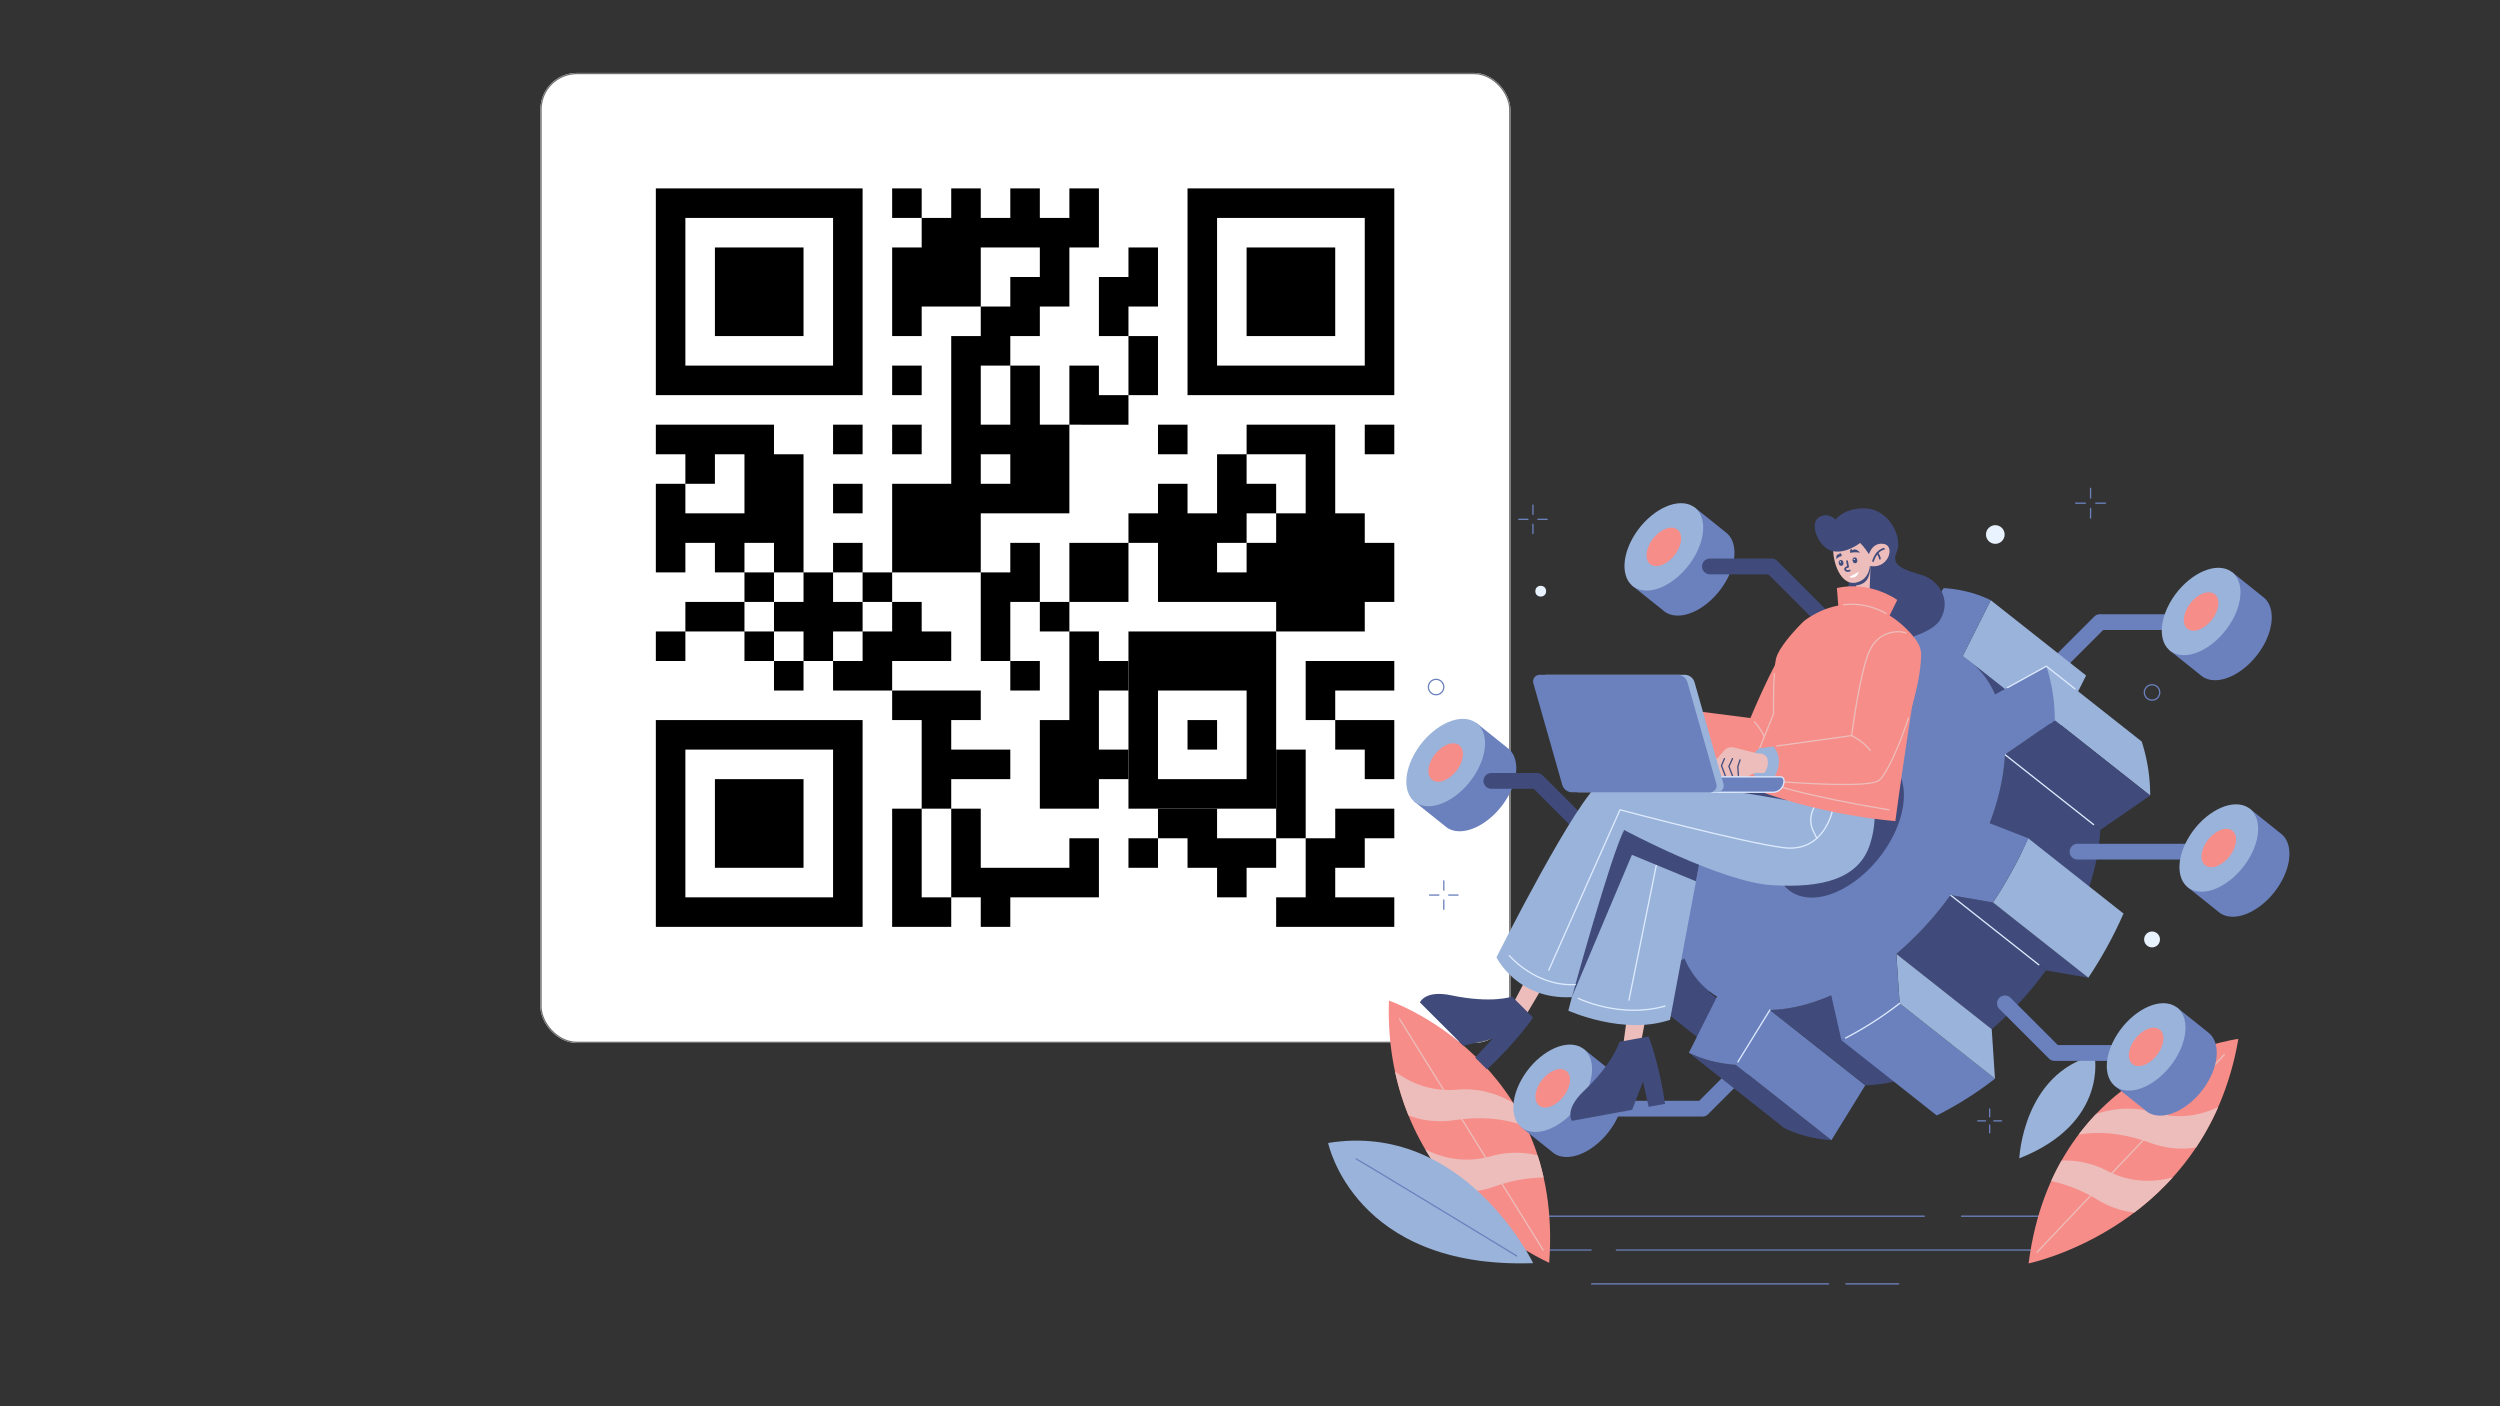 <svg xmlns="http://www.w3.org/2000/svg" xmlns:xlink="http://www.w3.org/1999/xlink" width="1920" height="1080" viewBox="0 0 1920 1080">
  <rect x="0" y="0" width="1920" height="1080" fill="#333333" stroke="none"/>
  <defs>
    <clipPath id="clip-Web_1920_1">
      <rect width="1920" height="1080"/>
    </clipPath>
  </defs>
  <g id="Web_1920_1" data-name="Web 1920 – 1" clip-path="url(#clip-Web_1920_1)">
    <g id="Rectangle_9" data-name="Rectangle 9" transform="translate(415 56)" fill="#fff" stroke="#707070" stroke-width="1">
      <rect width="745" height="745" rx="28" stroke="none"/>
      <rect x="0.5" y="0.5" width="744" height="744" rx="27.5" fill="none"/>
    </g>
    <g id="Jenmar" transform="translate(482 123)">
      <rect id="qr_background" data-name="qr background" width="613" height="613" transform="translate(-1 -1)" fill="#fff"/>
      <path id="qr_dark_pixels" data-name="qr dark pixels" d="M181.484,0h22.685V22.685H181.484Zm45.371,0H249.54V22.685h22.685V0h22.685V22.685H317.6V0h22.685V45.371H317.6V90.742H294.911v22.685H272.225v22.685H249.54v45.371h22.685V136.113h22.685v45.371H317.6V249.54H249.54v45.371H181.484V226.855h45.371V113.427H249.54V90.742h22.685V68.056h22.685V45.371H249.54V90.742H204.169v22.685H181.484V45.371h22.685V22.685h22.685ZM249.54,204.169h22.685v22.685H249.54Zm113.427-158.8h22.685V90.742H362.967v22.685H340.282V68.056h22.685Zm0,68.056h22.685V158.8H362.967ZM181.484,136.113h22.685V158.8H181.484Zm136.113,0h22.685V158.8h22.685v22.685H317.6ZM0,181.484H90.742v22.685h22.685v90.742H90.742V272.225H68.056v22.685H45.371V272.225H22.685v22.685H0V226.855H22.685V249.54H68.056V204.169H45.371v22.685H22.685V204.169H0Zm136.113,0H158.8v22.685H136.113Zm45.371,0h22.685v22.685H181.484Zm204.169,0h22.685v22.685H385.653Zm68.056,0h68.056V249.54h22.685v22.685h22.685V317.6H544.451v22.685H476.395V317.6H385.653V272.225H362.967V249.54h22.685V226.855h22.685V249.54h22.685V204.169h22.685v22.685h22.685V249.54H453.709v22.685H431.024v22.685h22.685V272.225h22.685V249.54H499.08V204.169H453.709Zm90.742,0h22.685v22.685H544.451ZM136.113,226.855H158.8V249.54H136.113Zm0,45.371H158.8v22.685H136.113Zm136.113,0h22.685V317.6H272.225v45.371H249.54V294.911h22.685Zm45.371,0h45.371V317.6H317.6ZM68.056,294.911H90.742V317.6H68.056Zm45.371,0h22.685V317.6H158.8v22.685H136.113v22.685H113.427V340.282H90.742V317.6h22.685Zm45.371,0h22.685V317.6H158.8ZM22.685,317.6H68.056v22.685H22.685Zm158.8,0h22.685v22.685h22.685v22.685H181.484v22.685H136.113V362.967H158.8V340.282h22.685Zm113.427,0H317.6v22.685H294.911ZM0,340.282H22.685v22.685H0Zm68.056,0H90.742v22.685H68.056Zm249.54,0h22.685v22.685h22.685v22.685H340.282v45.371h22.685v22.685H340.282v22.685H294.911V408.338H317.6Zm45.371,0H476.395v22.685H362.967ZM90.742,362.967h22.685v22.685H90.742Zm181.484,0h22.685v22.685H272.225Zm226.855,0h68.056v22.685H521.766v22.685H499.08Zm-317.6,22.685H249.54v22.685H226.855v22.685h45.371v22.685H226.855v22.685H204.169V408.338H181.484Zm340.282,22.685h45.371v45.371H544.451V431.024H521.766Zm-45.371,22.685H499.08V499.08H476.395ZM181.484,476.395h22.685v68.056h22.685v22.685H181.484Zm45.371,0H249.54v45.371H317.6V499.08h22.685v45.371H272.225v22.685H249.54V544.451H226.855Zm158.8,0h45.371V499.08h45.371v22.685H453.709v22.685H431.024V521.766H408.338V499.08H385.653Zm136.113,0h45.371V499.08H544.451v22.685H521.766v22.685h45.371v22.685H476.395V544.451H499.08V499.08h22.685Zm-158.8,22.685h22.685v22.685H362.967Z" transform="translate(21.685 21.685)" fill-rule="evenodd"/>
      <path id="qr_squares" data-name="qr squares" d="M0,0H158.8V158.8H0V0ZM22.685,22.685H136.113V136.113H22.685V22.685ZM45.371,45.371h68.056v68.056H45.371V45.371ZM408.338,0h158.8V158.8h-158.8V0Zm22.685,22.685H544.451V136.113H431.024V22.685Zm22.685,22.685h68.056v68.056H453.709V45.371ZM0,408.338H158.8v158.8H0v-158.8Zm22.685,22.685H136.113V544.451H22.685V431.024Zm22.685,22.685h68.056v68.056H45.371V453.709Zm317.6-90.742H476.395V476.395H362.967V362.967Zm22.685,22.685h68.056v68.056H385.653V385.653Zm22.685,22.685h22.685v22.685H408.338V408.338Z" transform="translate(21.685 21.685)" fill-rule="evenodd"/>
    </g>
    <g id="Integrated" transform="translate(1008.604 313.85)">
      <g id="GROUND" transform="translate(94.622 620.193)">
        <g id="Group_86" data-name="Group 86">
          <g id="Group_83" data-name="Group 83">
            <line id="Line_36" data-name="Line 36" x2="119.462" transform="translate(403.289)" fill="none" stroke="#6b81be" stroke-linecap="round" stroke-linejoin="round" stroke-miterlimit="10" stroke-width="1"/>
            <line id="Line_37" data-name="Line 37" x2="374.619" fill="none" stroke="#6b81be" stroke-linecap="round" stroke-linejoin="round" stroke-miterlimit="10" stroke-width="1"/>
          </g>
          <g id="Group_84" data-name="Group 84" transform="translate(59.009 25.98)">
            <line id="Line_38" data-name="Line 38" x1="59.698" fill="none" stroke="#6b81be" stroke-linecap="round" stroke-linejoin="round" stroke-miterlimit="10" stroke-width="1"/>
            <line id="Line_39" data-name="Line 39" x1="342.766" transform="translate(79.136)" fill="none" stroke="#6b81be" stroke-linecap="round" stroke-linejoin="round" stroke-miterlimit="10" stroke-width="1"/>
          </g>
          <g id="Group_85" data-name="Group 85" transform="translate(119.173 51.96)">
            <line id="Line_40" data-name="Line 40" x2="40.459" transform="translate(195.297)" fill="none" stroke="#6b81be" stroke-linecap="round" stroke-linejoin="round" stroke-miterlimit="10" stroke-width="1"/>
            <line id="Line_41" data-name="Line 41" x2="181.945" fill="none" stroke="#6b81be" stroke-linecap="round" stroke-linejoin="round" stroke-miterlimit="10" stroke-width="1"/>
          </g>
        </g>
      </g>
      <g id="PLANT" transform="translate(11.396 454.594)">
        <g id="Group_96" data-name="Group 96">
          <g id="Group_89" data-name="Group 89" transform="translate(46.554)">
            <g id="Group_88" data-name="Group 88">
              <path id="Path_187" data-name="Path 187" d="M171.006,570.107S43.119,515.429,47.926,368.756C47.926,368.756,182.758,414.694,171.006,570.107Z" transform="translate(-47.793 -368.756)" fill="#f68d88"/>
              <g id="Group_87" data-name="Group 87" transform="translate(4.814 54.442)">
                <path id="Path_188" data-name="Path 188" d="M99.3,425.284c-20.14,1.73-35.957-5.122-47.742-13.964A202.021,202.021,0,0,0,61.91,445.078c9.984,3.853,21.829,5.638,35.71,3.6,23.52-3.45,41.559-.136,54.644,4.928a180.427,180.427,0,0,0-10-18.245C130.4,428.517,115.956,423.854,99.3,425.284Z" transform="translate(-51.557 -411.321)" fill="#ecbdbb"/>
                <path id="Path_189" data-name="Path 189" d="M120.224,463.313c-19.935,5.627-37.107,1.549-50.491-5.208A211.279,211.279,0,0,0,93.285,490.6a71.016,71.016,0,0,0,29.7-3.993,116.237,116.237,0,0,1,37.662-6.882c-1.32-5.907-2.882-11.578-4.647-17.03A70.685,70.685,0,0,0,120.224,463.313Z" transform="translate(-46.486 -398.265)" fill="#ecbdbb"/>
              </g>
            </g>
            <line id="Line_42" data-name="Line 42" x2="110.298" y2="177.5" transform="translate(8.29 14.079)" fill="none" stroke="#ecbdbb" stroke-linecap="round" stroke-linejoin="round" stroke-miterlimit="10" stroke-width="1"/>
          </g>
          <g id="Group_90" data-name="Group 90" transform="translate(0 107.555)">
            <path id="Path_190" data-name="Path 190" d="M168.884,546.947S115.7,437.632,11.4,454.644C11.4,454.643,31.317,551.735,168.884,546.947Z" transform="translate(-11.396 -452.846)" fill="#9ab3da"/>
            <path id="Path_191" data-name="Path 191" d="M28.225,463.82c.977.131,123.332,74.539,123.332,74.539" transform="translate(-6.7 -449.784)" fill="none" stroke="#6b81be" stroke-linecap="round" stroke-linejoin="round" stroke-miterlimit="10" stroke-width="1"/>
          </g>
          <g id="Group_93" data-name="Group 93" transform="translate(537.97 29.418)">
            <g id="Group_92" data-name="Group 92">
              <path id="Path_192" data-name="Path 192" d="M432,564.2s136.279-27.8,161.107-172.439C593.1,391.755,451.784,409.6,432,564.2Z" transform="translate(-431.997 -391.756)" fill="#f68d88"/>
              <g id="Group_91" data-name="Group 91" transform="translate(17.337 52.384)">
                <path id="Path_193" data-name="Path 193" d="M519.6,436.775c19.379,5.75,36.252,2.224,49.576-4.063a202.012,202.012,0,0,1-16.939,30.981c-10.555,1.763-22.517,1.127-35.7-3.664-22.343-8.116-40.68-8.5-54.517-6.177a180.425,180.425,0,0,1,13.465-15.858C488.483,433.677,503.575,432.019,519.6,436.775Z" transform="translate(-440.957 -432.711)" fill="#ecbdbb"/>
                <path id="Path_194" data-name="Path 194" d="M488.446,472.626c18.393,9.526,36.035,8.99,50.506,5.066a211.272,211.272,0,0,1-29.614,27.086,71.015,71.015,0,0,1-28.283-9.892,116.237,116.237,0,0,0-35.5-14.325q3.724-8.28,7.981-15.745A70.683,70.683,0,0,1,488.446,472.626Z" transform="translate(-445.551 -423.76)" fill="#ecbdbb"/>
              </g>
            </g>
            <line id="Line_43" data-name="Line 43" x1="143.783" y2="151.652" transform="translate(6.498 12.147)" fill="none" stroke="#ecbdbb" stroke-linecap="round" stroke-linejoin="round" stroke-miterlimit="10" stroke-width="1"/>
          </g>
          <g id="Group_95" data-name="Group 95" transform="translate(530.827 41.97)">
            <g id="Group_94" data-name="Group 94">
              <path id="Path_195" data-name="Path 195" d="M426.412,480.765s2.762-65.222,57.768-79.2C484.18,401.569,495.176,453.644,426.412,480.765Z" transform="translate(-426.412 -401.569)" fill="#9ab3da"/>
            </g>
          </g>
        </g>
      </g>
      <g id="INTEGRATED_6" transform="translate(546.182 122.216)">
        <g id="Group_99" data-name="Group 99">
          <g id="Group_97" data-name="Group 97" transform="translate(0 35.675)">
            <path id="Path_196" data-name="Path 196" d="M435.568,200.765a6.061,6.061,0,0,1-4.285-10.347l51.859-51.858a6.06,6.06,0,0,1,4.285-1.775h89.762a6.061,6.061,0,0,1,0,12.122H489.938L439.854,198.99A6.038,6.038,0,0,1,435.568,200.765Z" transform="translate(-429.507 -136.785)" fill="#6b81be"/>
          </g>
          <g id="Group_98" data-name="Group 98" transform="translate(105.449)">
            <path id="Path_197" data-name="Path 197" d="M588.944,167.6c-10.142,18.155-29.106,29.927-42.372,26.264a15.126,15.126,0,0,1-6.276-3.421l-23.88-19.085,48.042-60,23.893,19.125.067.054C597.04,136.909,597.6,152.088,588.944,167.6Z" transform="translate(-510.704 -108.205)" fill="#6b81be"/>
            <path id="Path_198" data-name="Path 198" d="M523.813,175.35c13.264,3.665,32.235-8.106,42.378-26.267s7.626-35.856-5.638-39.521-32.237,8.092-42.38,26.254-7.624,35.87,5.64,39.534" transform="translate(-511.951 -108.893)" fill="#9ab3da"/>
            <path id="Path_199" data-name="Path 199" d="M530.414,152.8c5.827,1.61,14.162-3.561,18.618-11.54s3.35-15.753-2.477-17.363-14.163,3.555-18.619,11.534-3.35,15.76,2.478,17.369" transform="translate(-508.253 -104.787)" fill="#f68d88"/>
          </g>
        </g>
      </g>
      <g id="INTEGRATED_5" transform="translate(153.639 488.396)">
        <g id="Group_102" data-name="Group 102">
          <g id="Group_100" data-name="Group 100">
            <path id="Path_200" data-name="Path 200" d="M199.6,453.894c-10.142,18.156-29.106,29.927-42.372,26.264a15.125,15.125,0,0,1-6.276-3.421l-23.88-19.085,48.042-60,23.893,19.125.067.054C207.695,423.2,208.26,438.379,199.6,453.894Z" transform="translate(-121.359 -394.496)" fill="#6b81be"/>
            <path id="Path_201" data-name="Path 201" d="M134.468,461.641c13.264,3.665,32.235-8.106,42.378-26.267s7.626-35.856-5.638-39.521-32.237,8.092-42.38,26.254-7.624,35.87,5.64,39.534" transform="translate(-122.605 -395.184)" fill="#9ab3da"/>
            <path id="Path_202" data-name="Path 202" d="M141.069,439.093c5.827,1.61,14.162-3.561,18.618-11.54s3.35-15.753-2.477-17.363-14.163,3.555-18.619,11.534-3.349,15.758,2.478,17.369" transform="translate(-118.908 -391.078)" fill="#f68d88"/>
          </g>
          <g id="Group_101" data-name="Group 101" transform="translate(65.76 5.042)">
            <path id="Path_203" data-name="Path 203" d="M253.507,449.357H180.08a6.061,6.061,0,0,1,0-12.122H251L287.33,400.9a6.061,6.061,0,1,1,8.572,8.57l-38.109,38.109A6.058,6.058,0,0,1,253.507,449.357Z" transform="translate(-174.019 -399.126)" fill="#6b81be"/>
          </g>
        </g>
      </g>
      <g id="INTEGRATED_4" transform="translate(238.996 72.594)">
        <g id="Group_105" data-name="Group 105">
          <g id="Group_103" data-name="Group 103">
            <path id="Path_204" data-name="Path 204" d="M266.334,128.807c-10.142,18.155-29.106,29.927-42.372,26.264a15.126,15.126,0,0,1-6.276-3.421l-23.88-19.085,48.042-60,23.893,19.125.067.054C274.43,98.112,274.995,113.291,266.334,128.807Z" transform="translate(-188.094 -69.409)" fill="#6b81be"/>
            <path id="Path_205" data-name="Path 205" d="M201.2,136.554c13.264,3.665,32.235-8.106,42.378-26.267s7.626-35.856-5.638-39.521-32.237,8.092-42.38,26.254-7.624,35.869,5.64,39.534" transform="translate(-189.34 -70.097)" fill="#9ab3da"/>
            <path id="Path_206" data-name="Path 206" d="M207.8,114.006c5.827,1.61,14.162-3.561,18.618-11.54s3.35-15.753-2.477-17.363-14.163,3.555-18.619,11.534-3.35,15.758,2.478,17.369" transform="translate(-185.643 -65.991)" fill="#f68d88"/>
          </g>
          <g id="Group_104" data-name="Group 104" transform="translate(59.569 42.525)">
            <path id="Path_207" data-name="Path 207" d="M341.219,167.323a6.041,6.041,0,0,1-4.285-1.775l-50.084-50.083H241.974a6.061,6.061,0,0,1,0-12.122H289.36a6.063,6.063,0,0,1,4.286,1.775L345.5,156.977a6.061,6.061,0,0,1-4.285,10.347Z" transform="translate(-235.913 -103.344)" fill="#404b7c"/>
          </g>
        </g>
      </g>
      <g id="INTEGRATED_3" transform="translate(71.452 238.227)">
        <g id="Group_108" data-name="Group 108" transform="translate(0 0)">
          <g id="Group_106" data-name="Group 106">
            <path id="Path_208" data-name="Path 208" d="M135.343,258.3c-10.142,18.155-29.106,29.927-42.372,26.264a15.126,15.126,0,0,1-6.276-3.421l-23.88-19.085,48.042-60,23.893,19.125.067.054C143.439,227.609,144,242.789,135.343,258.3Z" transform="translate(-57.103 -198.906)" fill="#6b81be"/>
            <path id="Path_209" data-name="Path 209" d="M70.212,266.051c13.264,3.665,32.235-8.106,42.378-26.267s7.626-35.856-5.638-39.521-32.237,8.092-42.38,26.254-7.624,35.87,5.64,39.534" transform="translate(-58.349 -199.594)" fill="#9ab3da"/>
            <path id="Path_210" data-name="Path 210" d="M76.813,243.5c5.827,1.61,14.162-3.561,18.618-11.54s3.35-15.753-2.477-17.363-14.163,3.555-18.619,11.534-3.349,15.758,2.478,17.369" transform="translate(-54.651 -195.488)" fill="#f68d88"/>
          </g>
          <g id="Group_107" data-name="Group 107" transform="translate(59.252 41.601)">
            <path id="Path_211" data-name="Path 211" d="M197.625,296.1a6.041,6.041,0,0,1-4.286-1.776L143.257,244.24H110.735a6.061,6.061,0,1,1,0-12.122h35.032a6.063,6.063,0,0,1,4.286,1.775l51.858,51.859a6.061,6.061,0,0,1-4.286,10.346Z" transform="translate(-104.674 -232.118)" fill="#404b7c"/>
          </g>
        </g>
      </g>
      <g id="GEAR" transform="translate(239.278 137.797)">
        <g id="Group_131" data-name="Group 131" transform="translate(0 0)">
          <g id="Group_130" data-name="Group 130">
            <g id="Group_109" data-name="Group 109" transform="translate(20.459 174.021)">
              <path id="Path_212" data-name="Path 212" d="M235.11,268.67,308.352,326.5,278.8,314.965,205.556,257.13Z" transform="translate(-205.556 -257.13)" fill="#404b7c"/>
            </g>
            <g id="Group_110" data-name="Group 110" transform="translate(163.893 18.958)">
              <path id="Path_213" data-name="Path 213" d="M317.7,135.9l73.241,57.836,7.792,34.414-73.241-57.835Z" transform="translate(-317.697 -135.897)" fill="#404b7c"/>
            </g>
            <g id="Group_111" data-name="Group 111" transform="translate(6.514 284.487)">
              <path id="Path_214" data-name="Path 214" d="M233.912,343.495l73.241,57.836L267.9,422.957l-73.241-57.835Z" transform="translate(-194.654 -343.495)" fill="#404b7c"/>
            </g>
            <g id="Group_112" data-name="Group 112" transform="translate(259.424 9.31)">
              <path id="Path_215" data-name="Path 215" d="M413.965,128.354l73.242,57.836-21.58,43.022-73.241-57.836Z" transform="translate(-392.386 -128.354)" fill="#9ab3da"/>
            </g>
            <g id="Group_113" data-name="Group 113" transform="translate(115.901 128.461)">
              <path id="Path_216" data-name="Path 216" d="M368.179,227.043l73.242,57.836a24.954,24.954,0,0,0-8.9-4.445c-21.587-5.964-52.465,13.17-68.972,42.727-13.9,24.893-13.189,49.263.278,59.9l-73.242-57.836c-13.467-10.634-14.18-35-.278-59.9,16.507-29.557,47.385-48.692,68.972-42.727A24.928,24.928,0,0,1,368.179,227.043Z" transform="translate(-280.175 -221.509)" fill="#404b7c"/>
            </g>
            <g id="Group_114" data-name="Group 114" transform="translate(64.96 309.716)">
              <path id="Path_217" data-name="Path 217" d="M313.59,421.056,240.348,363.22a61.287,61.287,0,0,0,5.831,4.077l73.242,57.836A61.378,61.378,0,0,1,313.59,421.056Z" transform="translate(-240.348 -363.22)" fill="#fff" stroke="#272525" stroke-miterlimit="10" stroke-width="1"/>
            </g>
            <g id="Group_115" data-name="Group 115" transform="translate(265.199 56.378)">
              <path id="Path_218" data-name="Path 218" d="M396.9,165.153l73.242,57.836a65.571,65.571,0,0,1,19.234,25.28l-73.242-57.836A65.558,65.558,0,0,0,396.9,165.153Z" transform="translate(-396.901 -165.153)" fill="#404b7c"/>
            </g>
            <g id="Group_116" data-name="Group 116" transform="translate(49.192 356.853)">
              <path id="Path_219" data-name="Path 219" d="M264.248,409.365,337.489,467.2a102.547,102.547,0,0,1-20.645-3.406,91.5,91.5,0,0,1-15.582-5.887L228.02,400.073A91.5,91.5,0,0,0,243.6,405.96,102.629,102.629,0,0,0,264.248,409.365Z" transform="translate(-228.02 -400.073)" fill="#404b7c"/>
            </g>
            <g id="Group_117" data-name="Group 117" transform="translate(85.419 324.005)">
              <path id="Path_220" data-name="Path 220" d="M282.339,374.392l73.242,57.836-26,42.14-73.242-57.836Z" transform="translate(-256.344 -374.392)" fill="#6b81be"/>
            </g>
            <g id="Group_118" data-name="Group 118" transform="translate(111.414 312.775)">
              <path id="Path_221" data-name="Path 221" d="M323.787,365.612l73.242,57.836c-16.073,7.009-32.063,10.921-47.119,11.231l-73.242-57.836C291.725,376.533,307.715,372.621,323.787,365.612Z" transform="translate(-276.668 -365.612)" fill="#404b7c"/>
            </g>
            <g id="Group_119" data-name="Group 119" transform="translate(323.714 60.017)">
              <path id="Path_222" data-name="Path 222" d="M442.65,168l73.242,57.836a133.7,133.7,0,0,1,6.49,41.457l-73.242-57.836A133.653,133.653,0,0,0,442.65,168Z" transform="translate(-442.65 -167.998)" fill="#9ab3da"/>
            </g>
            <g id="Group_120" data-name="Group 120" transform="translate(291.91 101.474)">
              <path id="Path_223" data-name="Path 223" d="M456.08,200.41l73.241,57.836-38.294,26.406-73.242-57.836Z" transform="translate(-417.785 -200.41)" fill="#404b7c"/>
            </g>
            <g id="Group_121" data-name="Group 121" transform="translate(280.178 127.88)">
              <path id="Path_224" data-name="Path 224" d="M420.345,221.055l73.242,57.836c-.806,16.436-4.68,34.259-11.732,52.7l-73.242-57.836C415.665,255.314,419.539,237.491,420.345,221.055Z" transform="translate(-408.612 -221.055)" fill="#404b7c"/>
            </g>
            <line id="Line_44" data-name="Line 44" x2="68.111" y2="53.784" transform="translate(291.91 127.88)" fill="none" stroke="#deebff" stroke-linecap="round" stroke-linejoin="round" stroke-miterlimit="10" stroke-width="1"/>
            <g id="Group_122" data-name="Group 122" transform="translate(208.517 235.766)">
              <path id="Path_225" data-name="Path 225" d="M394.182,305.4l73.242,57.836a254.276,254.276,0,0,1-41.6,45.188l-73.242-57.836A254.266,254.266,0,0,0,394.182,305.4Z" transform="translate(-352.586 -305.404)" fill="#404b7c"/>
            </g>
            <g id="Group_123" data-name="Group 123" transform="translate(166.313 318.929)">
              <path id="Path_226" data-name="Path 226" d="M364.3,370.423l73.242,57.836a266.212,266.212,0,0,1-44.716,28.258l-73.242-57.836A266.367,266.367,0,0,0,364.3,370.423Z" transform="translate(-319.589 -370.423)" fill="#6b81be"/>
            </g>
            <g id="Group_124" data-name="Group 124" transform="translate(208.518 280.954)">
              <path id="Path_227" data-name="Path 227" d="M352.586,340.733l73.242,57.836,2.509,37.975L355.1,378.708Z" transform="translate(-352.586 -340.733)" fill="#9ab3da"/>
            </g>
            <g id="Group_125" data-name="Group 125" transform="translate(250.114 235.766)">
              <path id="Path_228" data-name="Path 228" d="M417.716,311.061,490.959,368.9l-32.609-5.657L385.107,305.4Z" transform="translate(-385.107 -305.404)" fill="#404b7c"/>
            </g>
            <line id="Line_45" data-name="Line 45" x2="67.832" y2="53.563" transform="translate(250.114 235.766)" fill="none" stroke="#deebff" stroke-linecap="round" stroke-linejoin="round" stroke-miterlimit="10" stroke-width="1"/>
            <g id="Group_126" data-name="Group 126" transform="translate(282.723 192.121)">
              <path id="Path_229" data-name="Path 229" d="M437.612,271.281l73.242,57.836q-5.89,13.524-13.5,27.182-6.351,11.372-13.508,22.12L410.6,320.583q7.152-10.739,13.508-22.12Q431.731,284.817,437.612,271.281Z" transform="translate(-410.602 -271.281)" fill="#9ab3da"/>
            </g>
            <g id="Group_127" data-name="Group 127">
              <path id="Path_230" data-name="Path 230" d="M472.284,362.5l-32.609-5.657a254.284,254.284,0,0,1-41.6,45.188L400.589,440a266.211,266.211,0,0,1-44.716,28.258l-7.778-34.412c-16.073,7.009-32.063,10.921-47.119,11.231l-26,42.139a102.543,102.543,0,0,1-20.645-3.406,91.493,91.493,0,0,1-15.582-5.887l21.6-43.059c-11.164-6.88-19.54-16.933-25.02-29.307l-39.258,21.626a132.435,132.435,0,0,1-6.514-41.443l38.291-26.427c.812-16.392,4.693-34.255,11.722-52.683L210.019,295.1q5.91-13.518,13.5-27.183c4.234-7.581,8.766-14.953,13.534-22.113l32.6,5.653a254.365,254.365,0,0,1,41.62-45.2l-2.544-37.942a266.427,266.427,0,0,1,44.726-28.276l7.792,34.415c16.05-6.994,32.06-10.942,47.106-11.234l26-42.139a102.679,102.679,0,0,1,20.659,3.41,87.838,87.838,0,0,1,15.558,5.9l-21.579,43.022c11.154,6.9,19.53,16.952,25.009,29.325l39.282-21.642a133.693,133.693,0,0,1,6.49,41.458l-38.294,26.406c-.806,16.436-4.68,34.259-11.732,52.7l29.555,11.54q-5.89,13.524-13.5,27.182Q479.442,351.748,472.284,362.5Zm-147.516-4.805c21.587,5.964,52.462-13.192,68.969-42.749s12.411-58.355-9.175-64.319-52.465,13.17-68.972,42.727-12.408,58.376,9.179,64.341" transform="translate(-189.561 -121.075)" fill="#6b81be"/>
            </g>
            <path id="Path_231" data-name="Path 231" d="M419.347,184.418,449.153,168l21.964,17.343" transform="translate(-125.439 -107.981)" fill="none" stroke="#deebff" stroke-linecap="round" stroke-linejoin="round" stroke-miterlimit="10" stroke-width="1"/>
            <g id="Group_128" data-name="Group 128" transform="translate(169.53 318.929)">
              <path id="Path_232" data-name="Path 232" d="M322.1,397.058a268.658,268.658,0,0,0,41.5-26.635" transform="translate(-322.104 -370.423)" fill="none" stroke="#deebff" stroke-linecap="round" stroke-linejoin="round" stroke-miterlimit="10" stroke-width="1"/>
            </g>
            <g id="Group_129" data-name="Group 129" transform="translate(86.809 324.005)">
              <path id="Path_233" data-name="Path 233" d="M282.036,374.392,257.43,414.279" transform="translate(-257.43 -374.392)" fill="none" stroke="#deebff" stroke-linecap="round" stroke-linejoin="round" stroke-miterlimit="10" stroke-width="1"/>
            </g>
          </g>
        </g>
      </g>
      <g id="INTEGRATED_2" transform="translate(580.896 303.867)">
        <g id="Group_134" data-name="Group 134">
          <g id="Group_132" data-name="Group 132" transform="translate(0 30.306)">
            <path id="Path_234" data-name="Path 234" d="M577.133,286.729H462.709a6.061,6.061,0,1,1,0-12.122H577.133a6.061,6.061,0,1,1,0,12.122Z" transform="translate(-456.648 -274.607)" fill="#6b81be"/>
          </g>
          <g id="Group_133" data-name="Group 133" transform="translate(84.314)">
            <path id="Path_235" data-name="Path 235" d="M599.561,309.624c-10.142,18.155-29.106,29.927-42.372,26.264a15.125,15.125,0,0,1-6.276-3.421l-23.88-19.085,48.042-60L598.969,272.5l.067.054C607.657,278.929,608.222,294.108,599.561,309.624Z" transform="translate(-521.321 -250.225)" fill="#6b81be"/>
            <path id="Path_236" data-name="Path 236" d="M534.43,317.37c13.264,3.665,32.235-8.106,42.378-26.267s7.626-35.856-5.638-39.521-32.237,8.092-42.38,26.254-7.624,35.87,5.64,39.534" transform="translate(-522.568 -250.913)" fill="#9ab3da"/>
            <path id="Path_237" data-name="Path 237" d="M541.031,294.822c5.827,1.61,14.162-3.561,18.618-11.54s3.35-15.753-2.477-17.363-14.163,3.555-18.619,11.534-3.35,15.758,2.478,17.369" transform="translate(-518.869 -246.807)" fill="#f68d88"/>
          </g>
        </g>
      </g>
      <g id="INTEGRATED_1" transform="translate(525.128 450.666)">
        <g id="Group_137" data-name="Group 137">
          <g id="Group_135" data-name="Group 135">
            <path id="Path_238" data-name="Path 238" d="M530.644,415.916H457.217a6.056,6.056,0,0,1-4.285-1.776l-38.109-38.109a6.06,6.06,0,0,1,8.57-8.57l36.335,36.333h70.916a6.061,6.061,0,1,1,0,12.122Z" transform="translate(-413.047 -365.685)" fill="#6b81be"/>
          </g>
          <g id="Group_136" data-name="Group 136" transform="translate(84.27 5.942)">
            <path id="Path_239" data-name="Path 239" d="M555.926,429.041c-10.142,18.155-29.106,29.927-42.372,26.264a15.125,15.125,0,0,1-6.276-3.421L483.4,432.8l48.042-60,23.893,19.125.067.054C564.02,398.346,564.587,413.525,555.926,429.041Z" transform="translate(-477.685 -369.643)" fill="#6b81be"/>
            <path id="Path_240" data-name="Path 240" d="M490.8,436.788c13.264,3.665,32.235-8.106,42.378-26.267S540.8,374.665,527.535,371s-32.237,8.092-42.38,26.254-7.625,35.869,5.64,39.534" transform="translate(-478.932 -370.331)" fill="#9ab3da"/>
            <path id="Path_241" data-name="Path 241" d="M497.4,414.239c5.827,1.61,14.162-3.561,18.618-11.54s3.35-15.753-2.477-17.363-14.163,3.555-18.619,11.534-3.349,15.76,2.478,17.369" transform="translate(-475.234 -366.226)" fill="#f68d88"/>
          </g>
        </g>
      </g>
      <g id="ORNAMENT_8" transform="translate(157.768 74.07)">
        <g id="Group_138" data-name="Group 138">
          <line id="Line_46" data-name="Line 46" y2="7.123" transform="translate(10.924)" fill="none" stroke="#6b81be" stroke-linecap="round" stroke-linejoin="round" stroke-miterlimit="10" stroke-width="1"/>
          <line id="Line_47" data-name="Line 47" y2="7.123" transform="translate(10.924 14.726)" fill="none" stroke="#6b81be" stroke-linecap="round" stroke-linejoin="round" stroke-miterlimit="10" stroke-width="1"/>
          <line id="Line_48" data-name="Line 48" x1="7.123" transform="translate(14.726 10.925)" fill="none" stroke="#6b81be" stroke-linecap="round" stroke-linejoin="round" stroke-miterlimit="10" stroke-width="1"/>
          <line id="Line_49" data-name="Line 49" x1="7.123" transform="translate(0 10.925)" fill="none" stroke="#6b81be" stroke-linecap="round" stroke-linejoin="round" stroke-miterlimit="10" stroke-width="1"/>
        </g>
      </g>
      <g id="ORNAMENT_7" transform="translate(89.303 362.639)">
        <g id="Group_139" data-name="Group 139">
          <line id="Line_50" data-name="Line 50" y2="7.123" transform="translate(10.925)" fill="none" stroke="#6b81be" stroke-linecap="round" stroke-linejoin="round" stroke-miterlimit="10" stroke-width="1"/>
          <line id="Line_51" data-name="Line 51" y2="7.123" transform="translate(10.925 14.726)" fill="none" stroke="#6b81be" stroke-linecap="round" stroke-linejoin="round" stroke-miterlimit="10" stroke-width="1"/>
          <line id="Line_52" data-name="Line 52" x1="7.123" transform="translate(14.726 10.924)" fill="none" stroke="#6b81be" stroke-linecap="round" stroke-linejoin="round" stroke-miterlimit="10" stroke-width="1"/>
          <line id="Line_53" data-name="Line 53" x1="7.123" transform="translate(0 10.924)" fill="none" stroke="#6b81be" stroke-linecap="round" stroke-linejoin="round" stroke-miterlimit="10" stroke-width="1"/>
        </g>
      </g>
      <g id="ORNAMENT_6" transform="translate(510.313 537.831)">
        <g id="Group_140" data-name="Group 140">
          <line id="Line_54" data-name="Line 54" y2="5.963" transform="translate(9.143)" fill="none" stroke="#6b81be" stroke-linecap="round" stroke-linejoin="round" stroke-miterlimit="10" stroke-width="1"/>
          <line id="Line_55" data-name="Line 55" y2="5.962" transform="translate(9.143 12.326)" fill="none" stroke="#6b81be" stroke-linecap="round" stroke-linejoin="round" stroke-miterlimit="10" stroke-width="1"/>
          <line id="Line_56" data-name="Line 56" x1="5.962" transform="translate(12.325 9.144)" fill="none" stroke="#6b81be" stroke-linecap="round" stroke-linejoin="round" stroke-miterlimit="10" stroke-width="1"/>
          <line id="Line_57" data-name="Line 57" x1="5.962" transform="translate(0 9.144)" fill="none" stroke="#6b81be" stroke-linecap="round" stroke-linejoin="round" stroke-miterlimit="10" stroke-width="1"/>
        </g>
      </g>
      <g id="ORNAMENT_5_1_" transform="translate(585.51 61.15)">
        <g id="Group_141" data-name="Group 141">
          <line id="Line_58" data-name="Line 58" y2="7.461" transform="translate(11.444)" fill="none" stroke="#6b81be" stroke-linecap="round" stroke-linejoin="round" stroke-miterlimit="10" stroke-width="1"/>
          <line id="Line_59" data-name="Line 59" y2="7.461" transform="translate(11.444 15.426)" fill="none" stroke="#6b81be" stroke-linecap="round" stroke-linejoin="round" stroke-miterlimit="10" stroke-width="1"/>
          <line id="Line_60" data-name="Line 60" x1="7.461" transform="translate(15.425 11.444)" fill="none" stroke="#6b81be" stroke-linecap="round" stroke-linejoin="round" stroke-miterlimit="10" stroke-width="1"/>
          <line id="Line_61" data-name="Line 61" x1="7.461" transform="translate(0 11.444)" fill="none" stroke="#6b81be" stroke-linecap="round" stroke-linejoin="round" stroke-miterlimit="10" stroke-width="1"/>
        </g>
      </g>
      <g id="ORNAMENT_5" transform="translate(88.402 207.885)">
        <circle id="Ellipse_41" data-name="Ellipse 41" cx="5.913" cy="5.913" r="5.913" fill="none" stroke="#6b81be" stroke-linecap="round" stroke-linejoin="round" stroke-miterlimit="10" stroke-width="1"/>
      </g>
      <g id="ORNAMENT_4" transform="translate(638.256 212.032)">
        <circle id="Ellipse_42" data-name="Ellipse 42" cx="5.913" cy="5.913" r="5.913" fill="none" stroke="#6b81be" stroke-linecap="round" stroke-linejoin="round" stroke-miterlimit="10" stroke-width="1"/>
      </g>
      <g id="ORNAMENT_3" transform="translate(170.54 136.059)">
        <circle id="Ellipse_43" data-name="Ellipse 43" cx="4.134" cy="4.134" r="4.134" fill="#e9f3ff"/>
      </g>
      <g id="ORNAMENT_2" transform="translate(638.078 401.547)">
        <circle id="Ellipse_44" data-name="Ellipse 44" cx="6.092" cy="6.092" r="6.092" fill="#e9f3ff"/>
      </g>
      <g id="ORNAMENT_1" transform="translate(516.62 89.488)">
        <circle id="Ellipse_45" data-name="Ellipse 45" cx="7.167" cy="7.167" r="7.167" fill="#e9f3ff"/>
      </g>
      <g id="RIGHT_LEG" transform="translate(195.87 286.943)">
        <g id="Group_144" data-name="Group 144">
          <g id="Group_142" data-name="Group 142" transform="translate(1.543 180.563)">
            <path id="Path_242" data-name="Path 242" d="M205.65,381.256l-5.289,27.868-12.536-2.16,3.869-28.112Z" transform="translate(-148.18 -378.851)" fill="#ecbdbb"/>
            <path id="Path_243" data-name="Path 243" d="M216.96,390.3l-22.433,4.093s-4.16,15.805-27.478,37.953c-14.928,14.179-9.1,22.78-9.1,22.78l46.359-8.459,8.325-21.689,4.316,19.383,12.617-2.3C225.189,411.462,216.96,390.3,216.96,390.3Z" transform="translate(-156.829 -375.656)" fill="#404b7c"/>
          </g>
          <g id="Group_143" data-name="Group 143">
            <path id="Path_244" data-name="Path 244" d="M339.644,296.256c-14.829,5.468-83.357,3.542-83.357,3.542l-2.613,13.953-19.96,106.361c-35.84,12.162-78.09-7.044-78.09-7.044s1-3.879,2.721-10.384v-.013c8.216-30.937,32.742-121.055,43.369-133.621,14.075-16.647,140.18-31.368,140.18-31.368C357.893,251.77,366.541,286.33,339.644,296.256Z" transform="translate(-155.623 -237.682)" fill="#9ab3da"/>
            <path id="Path_245" data-name="Path 245" d="M192.032,402.194,217,279.057h87.777s21.2-6.081,21.518-31.364" transform="translate(-145.464 -234.888)" fill="none" stroke="#deebff" stroke-linecap="round" stroke-linejoin="round" stroke-miterlimit="10" stroke-width="1"/>
            <path id="Path_246" data-name="Path 246" d="M339.05,296.256c-14.829,5.468-83.357,3.542-83.357,3.542l-2.613,13.953-49.2-20.378-46.13,109.3c8.216-30.937,32.742-121.055,43.369-133.621C215.194,252.4,341.3,237.682,341.3,237.682,357.3,251.77,365.947,286.33,339.05,296.256Z" transform="translate(-155.03 -237.682)" fill="#404b7c"/>
            <path id="Path_247" data-name="Path 247" d="M161.63,367.448s32.142,15.73,66.6,5.888" transform="translate(-153.947 -201.47)" fill="none" stroke="#deebff" stroke-linecap="round" stroke-linejoin="round" stroke-miterlimit="10" stroke-width="1"/>
          </g>
        </g>
      </g>
      <g id="LEFT_LEG" transform="translate(81.914 271.813)">
        <g id="Group_147" data-name="Group 147">
          <g id="Group_145" data-name="Group 145" transform="translate(0 165.401)">
            <path id="Path_248" data-name="Path 248" d="M145.737,362.184l-14.469,24.4-11.051-6.3,13.218-25.112Z" transform="translate(-51.547 -355.168)" fill="#ecbdbb"/>
            <path id="Path_249" data-name="Path 249" d="M153.416,382.922l-16.133-16.116s-15.364,5.575-46.846-.994c-20.154-4.205-23.909,5.483-23.909,5.483l33.339,33.3,22.572-5.5-13.482,14.58,9.074,9.064C140.7,401.733,153.416,382.922,153.416,382.922Z" transform="translate(-66.529 -352.493)" fill="#404b7c"/>
          </g>
          <g id="Group_146" data-name="Group 146" transform="translate(58.751)">
            <path id="Path_250" data-name="Path 250" d="M346.331,232.185l-10.7,22.638s-124.761-22.958-142.523-13.837S112.462,375.4,112.462,375.4s16.01,32.846,57.932,30.585c0,0,30.183-109.982,40.133-128.372,0,0,74.554,39.989,113.439,42.389s67.095-4.838,75.5-31.795C415.485,236.872,371.956,213.64,346.331,232.185Z" transform="translate(-112.462 -225.852)" fill="#9ab3da"/>
            <path id="Path_251" data-name="Path 251" d="M120.217,341.775s19.917,23.716,50.56,22.249" transform="translate(-110.298 -193.504)" fill="none" stroke="#deebff" stroke-linecap="round" stroke-linejoin="round" stroke-miterlimit="10" stroke-width="1"/>
            <path id="Path_252" data-name="Path 252" d="M143.864,377.373l54.728-123.184s94.733,25.3,125.937,29.136S361.9,254.189,361.9,254.189" transform="translate(-103.699 -217.945)" fill="none" stroke="#deebff" stroke-linecap="round" stroke-linejoin="round" stroke-miterlimit="10" stroke-width="1"/>
            <path id="Path_253" data-name="Path 253" d="M304.465,251.2l-1.823,4.467a19.326,19.326,0,0,0,.584,15.9l2.644,5.325" transform="translate(-59.792 -218.78)" fill="none" stroke="#deebff" stroke-linecap="round" stroke-linejoin="round" stroke-miterlimit="10" stroke-width="1"/>
          </g>
        </g>
      </g>
      <g id="HAIR" transform="translate(397.639 76.571)">
        <path id="Path_254" data-name="Path 254" d="M313.372,86.842s.079-.208.256-.573C314.877,83.69,321,73.29,338.457,73.207c19.933-.094,30.276,23.084,25.287,33.688s6.879,13.833,19.281,17.489,23.641,18.791,14.038,34.606-66.417,25.5-72.012,8.6,4.558-32.121,1.577-45.9Z" transform="translate(-313.372 -73.207)" fill="#404b7c"/>
      </g>
      <g id="NECK" transform="translate(415.937 116.933)">
        <g id="Group_148" data-name="Group 148">
          <path id="Path_255" data-name="Path 255" d="M327.678,109.349l.593,9.6.6,9.728,10.074.029.679-18.351.2-5.591Z" transform="translate(-327.678 -104.763)" fill="#ecbdbb"/>
          <path id="Path_256" data-name="Path 256" d="M327.678,109.35l.886,14.328c9.463-1.361,9.984-7.447,11.033-12.513l.235-6.4Z" transform="translate(-327.678 -104.763)" fill="#404b7c"/>
        </g>
      </g>
      <g id="RIGHT_ARM" transform="translate(228.822 169.101)">
        <g id="Group_150" data-name="Group 150" transform="translate(0 0)">
          <path id="Path_257" data-name="Path 257" d="M350.183,168.592c-9.09,31.432-46.58,80.843-56.582,84.23-9.253,3.144-57.848-13.514-79.375-21.2-6.294-2.264-10.274-3.747-10.274-3.747s-8.359-16.889,7.871-22.915l10.693,1.377,60.08,7.7s19.647-47.423,31.018-60.082c7.319-8.161,15.8-9.239,22.916-7.94A17.8,17.8,0,0,1,350.183,168.592Z" transform="translate(-175.689 -145.549)" fill="#f68d88"/>
          <path id="Path_258" data-name="Path 258" d="M214.229,218.645l0,.013c-6.294-2.264-10.274-3.747-10.274-3.747s-8.359-16.889,7.871-22.915l10.693,1.377C222.807,193.941,229.246,206.947,214.229,218.645Z" transform="translate(-175.689 -132.588)" fill="#9ab3da"/>
          <g id="Group_149" data-name="Group 149" transform="translate(0 52.705)">
            <path id="Path_259" data-name="Path 259" d="M214.659,196.671l-8.063-4.506-7.758-4.383a7.93,7.93,0,0,0-8.4.376l-5.621,3.878a7.93,7.93,0,0,0-3.34,7.7l1.05,7.007,19.362,5.247L209,210.809l6.95,1.884a12.845,12.845,0,0,0,5.159-8.636C222.085,198.021,214.659,196.671,214.659,196.671Z" transform="translate(-181.386 -186.756)" fill="#ecbdbb"/>
            <path id="Path_260" data-name="Path 260" d="M185.614,205.357l-.8-8.3,3.613-4.616" transform="translate(-180.428 -185.169)" fill="none" stroke="#404b7c" stroke-linecap="round" stroke-linejoin="round" stroke-miterlimit="10" stroke-width="1"/>
            <path id="Path_261" data-name="Path 261" d="M193.229,193.706l-4.234,5.07.781,7.672" transform="translate(-179.262 -184.816)" fill="none" stroke="#404b7c" stroke-linecap="round" stroke-linejoin="round" stroke-miterlimit="10" stroke-width="1"/>
            <path id="Path_262" data-name="Path 262" d="M197.462,195.621l-3.045,4.584-1.353,6.6" transform="translate(-178.127 -184.282)" fill="none" stroke="#404b7c" stroke-linecap="round" stroke-linejoin="round" stroke-miterlimit="10" stroke-width="1"/>
          </g>
          <path id="Path_263" data-name="Path 263" d="M324.864,197.81C311.38,218.5,296.1,236.257,290.247,238.24c-8.852,3.008-53.714-12.109-76.432-20.157" transform="translate(-172.336 -130.966)" fill="none" stroke="#ecbdbb" stroke-linecap="round" stroke-linejoin="round" stroke-miterlimit="10" stroke-width="1"/>
          <path id="Path_264" data-name="Path 264" d="M267.338,201.415a41.048,41.048,0,0,1,7.789,11.73" transform="translate(-157.401 -129.96)" fill="none" stroke="#ecbdbb" stroke-linecap="round" stroke-linejoin="round" stroke-miterlimit="10" stroke-width="1"/>
        </g>
      </g>
      <g id="BODY" transform="translate(330.787 136.398)">
        <g id="Group_152" data-name="Group 152" transform="translate(0 0)">
          <path id="Path_265" data-name="Path 265" d="M363.244,130.5s-20.258-14.994-46.358-9.183l1.14,14.531,38.725,7.841Z" transform="translate(-245.54 -119.981)" fill="#f68d88"/>
          <g id="Group_151" data-name="Group 151" transform="translate(0 13.84)">
            <path id="Path_266" data-name="Path 266" d="M377.363,297.34c5.223-39.661,14.829-101.414,18.455-124.483a22.1,22.1,0,0,0-4.986-17.782c-6.9-8.094-19.17-19.448-35.984-23.088-27.1-5.868-47.977,11.978-47.977,11.978s-19,18.3-21.252,29.028-1.832,42-1.832,42-11.908,30.177-22.682,54.658C261.1,269.646,308.234,290.944,377.363,297.34Z" transform="translate(-261.105 -130.802)" fill="#f68d88"/>
            <path id="Path_267" data-name="Path 267" d="M284.393,172.321c-.845,13.34-.606,31.08-.606,31.08s-11.908,30.177-22.682,54.658" transform="translate(-261.105 -119.216)" fill="none" stroke="#ecbdbb" stroke-linecap="round" stroke-linejoin="round" stroke-miterlimit="10" stroke-width="1"/>
            <path id="Path_268" data-name="Path 268" d="M370.973,259.692s-76.718-11.99-104.668-25.224" transform="translate(-259.654 -101.874)" fill="none" stroke="#ecbdbb" stroke-linecap="round" stroke-linejoin="round" stroke-miterlimit="10" stroke-width="1"/>
            <path id="Path_269" data-name="Path 269" d="M353.558,137.875a56.212,56.212,0,0,0-15.421-5.889,52.54,52.54,0,0,0-17.143-.837" transform="translate(-244.394 -130.802)" fill="none" stroke="#ecbdbb" stroke-linecap="round" stroke-linejoin="round" stroke-miterlimit="10" stroke-width="1"/>
          </g>
        </g>
      </g>
      <g id="HEAD" transform="translate(385.097 81.841)">
        <g id="Group_157" data-name="Group 157">
          <path id="Path_270" data-name="Path 270" d="M330.106,85.381c11.7,4.786,21.266,37.981,1.774,41.808S306.27,75.631,330.106,85.381Z" transform="translate(-300.484 -75.401)" fill="#ecbdbb"/>
          <path id="Path_271" data-name="Path 271" d="M348.768,113.2s-4.862-9.169-10.314-14.591c0,0-10.916,8.737-21.4,6.214s-18.245-21.245-10.068-26,13.756,3.333,13.756,3.333S356.584,67.318,348.768,113.2Z" transform="translate(-303.566 -77.327)" fill="#404b7c"/>
          <g id="Group_156" data-name="Group 156" transform="translate(40.74 21.884)">
            <path id="Path_272" data-name="Path 272" d="M335.418,105.9s1.771-12.747,11.965-11.363,3.183,21.236-11.729,16.524Z" transform="translate(-335.418 -94.436)" fill="#ecbdbb"/>
            <g id="Group_155" data-name="Group 155" transform="translate(3.418 3.252)">
              <g id="Group_153" data-name="Group 153">
                <path id="Path_273" data-name="Path 273" d="M338.829,107.691a.666.666,0,0,0,.57-.488c.02-.074,2.05-7.375,7.836-8.917A.665.665,0,0,0,346.893,97c-6.537,1.741-8.691,9.526-8.779,9.857a.665.665,0,0,0,.47.814A.642.642,0,0,0,338.829,107.691Z" transform="translate(-338.091 -96.978)" fill="#404b7c"/>
              </g>
              <g id="Group_154" data-name="Group 154" transform="translate(3.26 3.312)">
                <path id="Path_274" data-name="Path 274" d="M343.34,105.174a.665.665,0,0,0,.59-.715,9.421,9.421,0,0,0-2.1-4.639.665.665,0,0,0-1.042.826,8.267,8.267,0,0,1,1.82,3.925.667.667,0,0,0,.72.6Z" transform="translate(-340.639 -99.568)" fill="#404b7c"/>
              </g>
            </g>
          </g>
        </g>
      </g>
      <g id="FACE" transform="translate(401.637 107.935)">
        <g id="Group_161" data-name="Group 161">
          <path id="Path_275" data-name="Path 275" d="M332.37,100.426s-2.822-4-5.853-1.831c0,0-.243-.971-1.107-.858s-.529,2.819-.529,2.819A18.836,18.836,0,0,1,332.37,100.426Z" transform="translate(-314.177 -97.728)" fill="#404b7c"/>
          <path id="Path_276" data-name="Path 276" d="M316.522,104.73s-.425-4.456,2.315-3.631c0,0-.062-.825.477-1,.932-.309,1.524,2.2,1.524,2.2A7.923,7.923,0,0,0,316.522,104.73Z" transform="translate(-316.498 -97.075)" fill="#404b7c"/>
          <g id="Group_158" data-name="Group 158" transform="translate(12.111 5.967)">
            <ellipse id="Ellipse_46" data-name="Ellipse 46" cx="1.838" cy="2.272" rx="1.838" ry="2.272" transform="translate(0 0.681) rotate(-10.683)" fill="#404b7c"/>
            <circle id="Ellipse_47" data-name="Ellipse 47" cx="0.489" cy="0.489" r="0.489" transform="translate(1.191 1.367)" fill="#fff"/>
          </g>
          <g id="Group_159" data-name="Group 159" transform="translate(1.473 7.974)">
            <ellipse id="Ellipse_48" data-name="Ellipse 48" cx="1.838" cy="2.272" rx="1.838" ry="2.272" transform="translate(0 0.681) rotate(-10.683)" fill="#404b7c"/>
            <circle id="Ellipse_49" data-name="Ellipse 49" cx="0.489" cy="0.489" r="0.489" transform="translate(1.189 1.367)" fill="#fff"/>
          </g>
          <g id="Group_160" data-name="Group 160" transform="translate(6.142 8.532)">
            <path id="Path_277" data-name="Path 277" d="M324.4,113.232a4.663,4.663,0,0,0,1.388-.377.666.666,0,0,0-.554-1.21c-.019.009-1.807.8-2.5-.3-.149-.238-.106-.338-.089-.376.164-.38,1.117-.756,1.742-.881a.666.666,0,0,0,.525-.771l-.79-4.373a.673.673,0,0,0-.773-.537.666.666,0,0,0-.537.773l.681,3.767a3.274,3.274,0,0,0-2.069,1.494,1.668,1.668,0,0,0,.183,1.612A2.745,2.745,0,0,0,324.4,113.232Z" transform="translate(-321.3 -104.398)" fill="#404b7c"/>
          </g>
          <path id="Path_278" data-name="Path 278" d="M324.259,115.342s5.333,2.359,7.445-4.086Z" transform="translate(-314.333 -93.953)" fill="#fff"/>
        </g>
      </g>
      <g id="LEFT_ARM" transform="translate(308.955 171.279)">
        <g id="Group_163" data-name="Group 163" transform="translate(0 0)">
          <path id="Path_279" data-name="Path 279" d="M395.97,165.539c-.552,32.715-23.812,90.212-32.58,96.1-8.108,5.455-59.369,2.088-82.158.3-6.667-.539-10.9-.929-10.9-.929s-12.485-14.115,1.6-24.176l10.681-1.468,60-8.283s6.559-50.911,14.223-66.1c4.929-9.792,12.836-13.051,20.041-13.657A17.8,17.8,0,0,1,395.97,165.539Z" transform="translate(-238.122 -147.252)" fill="#f68d88"/>
          <path id="Path_280" data-name="Path 280" d="M281.232,242.7v.013c-6.667-.539-10.9-.929-10.9-.929s-12.485-14.115,1.6-24.176l10.681-1.468C283.05,216.609,292.666,227.477,281.232,242.7Z" transform="translate(-238.122 -128.03)" fill="#9ab3da"/>
          <g id="Group_162" data-name="Group 162" transform="translate(0 88.736)">
            <path id="Path_281" data-name="Path 281" d="M275.933,221.317l-8.961-2.24-8.634-2.2a7.93,7.93,0,0,0-8.013,2.561l-4.412,5.213a7.93,7.93,0,0,0-1.208,8.309l2.847,6.488h20.06l6.561-3h7.2a12.845,12.845,0,0,0,2.72-9.684C283.455,220.676,275.933,221.317,275.933,221.317Z" transform="translate(-244.037 -216.629)" fill="#ecbdbb"/>
            <path id="Path_282" data-name="Path 282" d="M250.52,236.67l-2.939-7.8,2.279-5.4" transform="translate(-243.047 -214.72)" fill="none" stroke="#404b7c" stroke-linecap="round" stroke-linejoin="round" stroke-miterlimit="10" stroke-width="1"/>
            <path id="Path_283" data-name="Path 283" d="M254.8,223.468l-2.76,6,2.76,7.2" transform="translate(-241.804 -214.72)" fill="none" stroke="#404b7c" stroke-linecap="round" stroke-linejoin="round" stroke-miterlimit="10" stroke-width="1"/>
            <path id="Path_284" data-name="Path 284" d="M259.127,224.219l-1.741,5.221.421,6.72" transform="translate(-240.311 -214.511)" fill="none" stroke="#404b7c" stroke-linecap="round" stroke-linejoin="round" stroke-miterlimit="10" stroke-width="1"/>
          </g>
          <path id="Path_285" data-name="Path 285" d="M382.056,199.093c-7.6,23.5-17.7,44.631-22.836,48.077-7.757,5.219-55.012,2.363-79.044.537" transform="translate(-233.952 -132.786)" fill="none" stroke="#ecbdbb" stroke-linecap="round" stroke-linejoin="round" stroke-miterlimit="10" stroke-width="1"/>
          <path id="Path_286" data-name="Path 286" d="M280.816,235.008l57.457-7.932s6.559-50.911,14.223-66.1c4.929-9.792,12.836-13.051,20.041-13.657a17.2,17.2,0,0,1,7.286.942" transform="translate(-233.773 -147.252)" fill="none" stroke="#ecbdbb" stroke-linecap="round" stroke-linejoin="round" stroke-miterlimit="10" stroke-width="1"/>
          <path id="Path_287" data-name="Path 287" d="M325.737,209.661s8.649,4.038,14.289,11.359" transform="translate(-221.238 -129.837)" fill="none" stroke="#ecbdbb" stroke-linecap="round" stroke-linejoin="round" stroke-miterlimit="10" stroke-width="1"/>
        </g>
      </g>
      <g id="LAPTOP" transform="translate(168.806 204.374)">
        <g id="Group_164" data-name="Group 164" transform="translate(0 0)">
          <path id="Path_288" data-name="Path 288" d="M294.861,234.431h-51.55a2.659,2.659,0,0,0-2.659,2.659v6.523a2.659,2.659,0,0,0,2.659,2.659h45.624a8.586,8.586,0,0,0,8.586-8.586v-.6A2.658,2.658,0,0,0,294.861,234.431Z" transform="translate(-104.832 -156.02)" fill="#6b81be"/>
          <path id="Path_289" data-name="Path 289" d="M294.861,234.431h-51.55a2.659,2.659,0,0,0-2.659,2.659v6.523a2.659,2.659,0,0,0,2.659,2.659h45.624a8.586,8.586,0,0,0,8.586-8.586v-.6A2.658,2.658,0,0,0,294.861,234.431Z" transform="translate(-104.832 -156.02)" fill="none" stroke="#deebff" stroke-linecap="round" stroke-linejoin="round" stroke-miterlimit="10" stroke-width="1"/>
          <path id="Path_290" data-name="Path 290" d="M274.537,263.379H168.847a8.083,8.083,0,0,1-7.775-5.871L138.916,179.65a5.122,5.122,0,0,1,4.926-6.523h105.69A8.083,8.083,0,0,1,257.306,179l22.156,77.858A5.121,5.121,0,0,1,274.537,263.379Z" transform="translate(-133.277 -173.127)" fill="#9ab3da"/>
          <path id="Path_291" data-name="Path 291" d="M270.284,263.379H164.593a8.083,8.083,0,0,1-7.775-5.871L134.662,179.65a5.122,5.122,0,0,1,4.926-6.523h105.69A8.083,8.083,0,0,1,253.053,179l22.156,77.858A5.122,5.122,0,0,1,270.284,263.379Z" transform="translate(-134.464 -173.127)" fill="#6b81be"/>
        </g>
      </g>
    </g>
  </g>
</svg>
